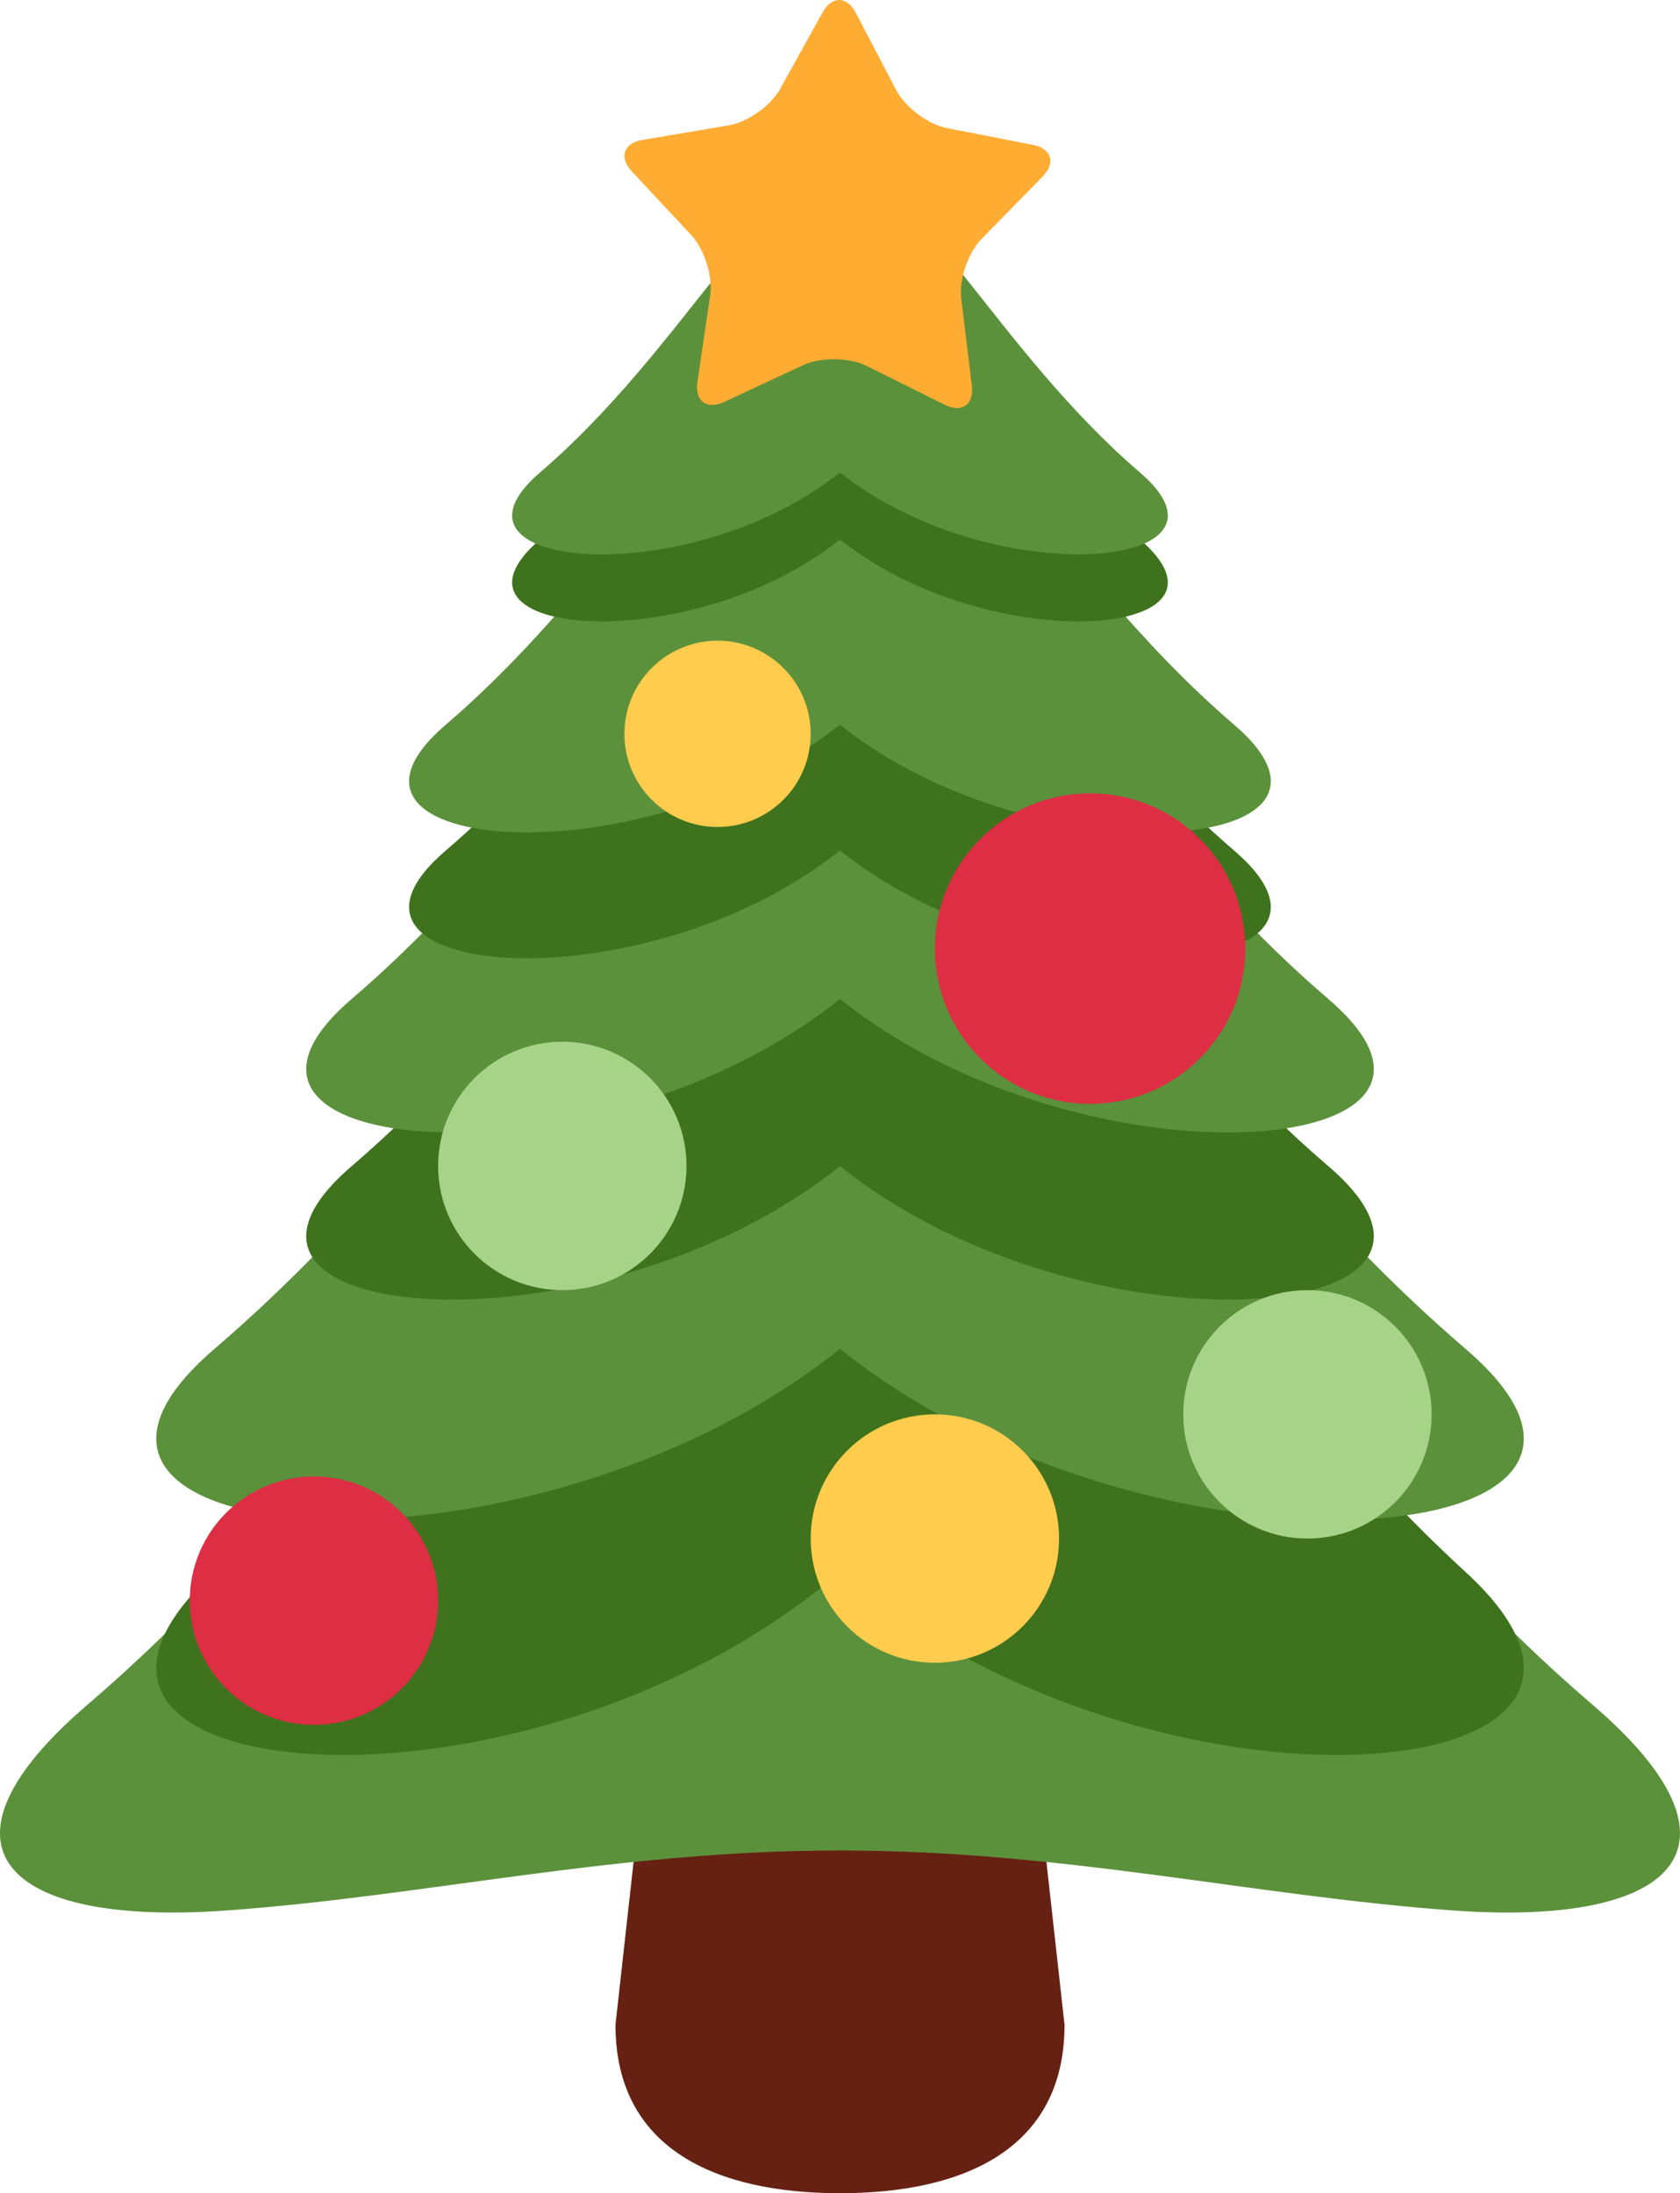 <?xml version="1.0" encoding="UTF-8" standalone="no"?>
<svg
   xmlns:dc="http://purl.org/dc/elements/1.1/"
   xmlns:cc="http://creativecommons.org/ns#"
   xmlns:rdf="http://www.w3.org/1999/02/22-rdf-syntax-ns#"
   xmlns:svg="http://www.w3.org/2000/svg"
   xmlns="http://www.w3.org/2000/svg"
   xmlns:sodipodi="http://sodipodi.sourceforge.net/DTD/sodipodi-0.dtd"
   xmlns:inkscape="http://www.inkscape.org/namespaces/inkscape"
   viewBox="0 0 27.056 35.317"
   id="svg2"
   version="1.1"
   inkscape:version="0.91 r13725"
   sodipodi:docname="1f384.svg"
   width="27.056"
   height="35.317">
  <defs
     id="defs40" />
  <sodipodi:namedview
     pagecolor="#ffffff"
     bordercolor="#666666"
     borderopacity="1"
     objecttolerance="10"
     gridtolerance="10"
     guidetolerance="10"
     inkscape:pageopacity="0"
     inkscape:pageshadow="2"
     inkscape:window-width="640"
     inkscape:window-height="480"
     id="namedview38"
     showgrid="false"
     inkscape:zoom="6.5555556"
     inkscape:cx="13.056381"
     inkscape:cy="17.542"
     inkscape:window-x="0"
     inkscape:window-y="0"
     inkscape:window-maximized="0"
     inkscape:current-layer="svg2" />
  <path
     d="m 17.144,32.605 c 0,1.997 -1.619,2.712 -3.616,2.712 -1.997,0 -3.616,-0.715 -3.616,-2.712 l 0.904,-8.136 c 0,-1.996 0.715,-1.808 2.712,-1.808 1.997,0 2.712,-0.188 2.712,1.808 l 0.904,8.136 z"
     id="path4"
     inkscape:connector-curvature="0"
     style="fill:#662113" />
  <path
     d="m 25.646,27.45 c -6.294,-5.392 -8.843,-13.112 -12.118,-13.112 -3.275,0 -5.824,7.721 -12.118,13.112 -2.645,2.266 -1.385,3.577 2.241,3.314 3.232,-0.233 6.255,-0.966 9.877,-0.966 3.622,0 6.646,0.733 9.876,0.966 3.627,0.263 4.886,-1.049 2.242,-3.314 z"
     id="path6"
     inkscape:connector-curvature="0"
     style="fill:#5c913b" />
  <path
     d="m 23.602,25.313 c -4.837,-4.435 -7.555,-10.787 -10.074,-10.787 -2.517,0 -5.236,6.352 -10.073,10.787 -3.844,3.524 5.037,4.315 10.073,0 5.034,4.316 13.917,3.524 10.074,0 z"
     id="path8"
     inkscape:connector-curvature="0"
     style="fill:#3e721d" />
  <path
     d="m 23.602,21.72 c -4.837,-4.143 -7.555,-10.077 -10.074,-10.077 -2.517,0 -5.236,5.934 -10.073,10.077 -3.844,3.292 5.037,4.031 10.073,0 5.034,4.032 13.917,3.292 10.074,0 z"
     id="path10"
     inkscape:connector-curvature="0"
     style="fill:#5c913b" />
  <path
     d="m 21.392,18.778 c -3.775,-3.235 -5.897,-7.868 -7.864,-7.868 -1.965,0 -4.088,4.632 -7.864,7.868 -3,2.57 3.932,3.147 7.864,0 3.93,3.146 10.865,2.57 7.864,0 z"
     id="path12"
     inkscape:connector-curvature="0"
     style="fill:#3e721d" />
  <path
     d="m 21.392,16.086 c -3.775,-3.235 -5.897,-7.867 -7.864,-7.867 -1.965,0 -4.088,4.632 -7.864,7.867 -3,2.571 3.932,3.147 7.864,0 3.93,3.147 10.865,2.571 7.864,0 z"
     id="path14"
     inkscape:connector-curvature="0"
     style="fill:#5c913b" />
  <path
     d="m 19.874,13.695 c -3.047,-2.61 -4.76,-6.349 -6.347,-6.349 -1.586,0 -3.299,3.739 -6.347,6.349 -2.422,2.075 3.174,2.54 6.347,0 3.174,2.54 8.77,2.075 6.347,0 z"
     id="path16"
     inkscape:connector-curvature="0"
     style="fill:#3e721d" />
  <path
     d="m 19.874,11.669 c -3.047,-2.61 -4.76,-6.349 -6.347,-6.349 -1.586,0 -3.299,3.739 -6.347,6.349 -2.422,2.075 3.174,2.54 6.347,0 3.174,2.54 8.77,2.075 6.347,0 z"
     id="path18"
     inkscape:connector-curvature="0"
     style="fill:#5c913b" />
  <path
     d="m 18.357,8.686 c -2.318,-1.986 -3.621,-4.831 -4.829,-4.831 -1.207,0 -2.511,2.845 -4.83,4.831 -1.843,1.579 2.415,1.933 4.83,0 2.414,1.933 6.673,1.579 4.829,0 z"
     id="path20"
     inkscape:connector-curvature="0"
     style="fill:#3e721d" />
  <path
     d="m 18.357,7.607 c -2.318,-1.987 -3.621,-4.832 -4.829,-4.832 -1.207,0 -2.511,2.845 -4.83,4.832 -1.843,1.579 2.415,1.933 4.83,0 2.414,1.932 6.673,1.578 4.829,0 z"
     id="path22"
     inkscape:connector-curvature="0"
     style="fill:#5c913b" />
  <circle
     cx="11.556"
     cy="11.817"
     r="1.5"
     id="circle24"
     style="fill:#ffcc4d" />
  <circle
     cx="15.056"
     cy="24.775"
     r="2"
     id="circle26"
     style="fill:#ffcc4d" />
  <circle
     cx="17.556"
     cy="15.275"
     r="2.5"
     id="circle28"
     style="fill:#dd2e44" />
  <circle
     cx="5.056"
     cy="25.775"
     r="2"
     id="circle30"
     style="fill:#dd2e44" />
  <circle
     cx="9.056"
     cy="18.775"
     r="2"
     id="circle32"
     style="fill:#a6d388" />
  <circle
     cx="21.056"
     cy="22.775"
     r="2"
     id="circle34"
     style="fill:#a6d388" />
  <path
     d="m 14.435,1.454 c 0.143,0.275 0.512,0.549 0.817,0.609 l 1.379,0.269 c 0.305,0.06 0.377,0.29 0.159,0.512 l -0.983,1.004 c -0.217,0.222 -0.365,0.657 -0.326,0.965 l 0.17,1.394 c 0.038,0.309 -0.159,0.448 -0.438,0.31 l -1.257,-0.625 c -0.279,-0.138 -0.738,-0.144 -1.02,-0.013 l -1.274,0.594 c -0.282,0.13 -0.476,-0.014 -0.43,-0.322 l 0.205,-1.39 c 0.045,-0.307 -0.091,-0.745 -0.302,-0.973 l -0.959,-1.027 c -0.212,-0.227 -0.135,-0.457 0.172,-0.508 l 1.385,-0.234 c 0.307,-0.051 0.681,-0.316 0.832,-0.588 l 0.681,-1.229 c 0.151,-0.272 0.394,-0.269 0.537,0.006 l 0.652,1.246 z"
     id="path36"
     inkscape:connector-curvature="0"
     style="fill:#ffac33" />
</svg>
